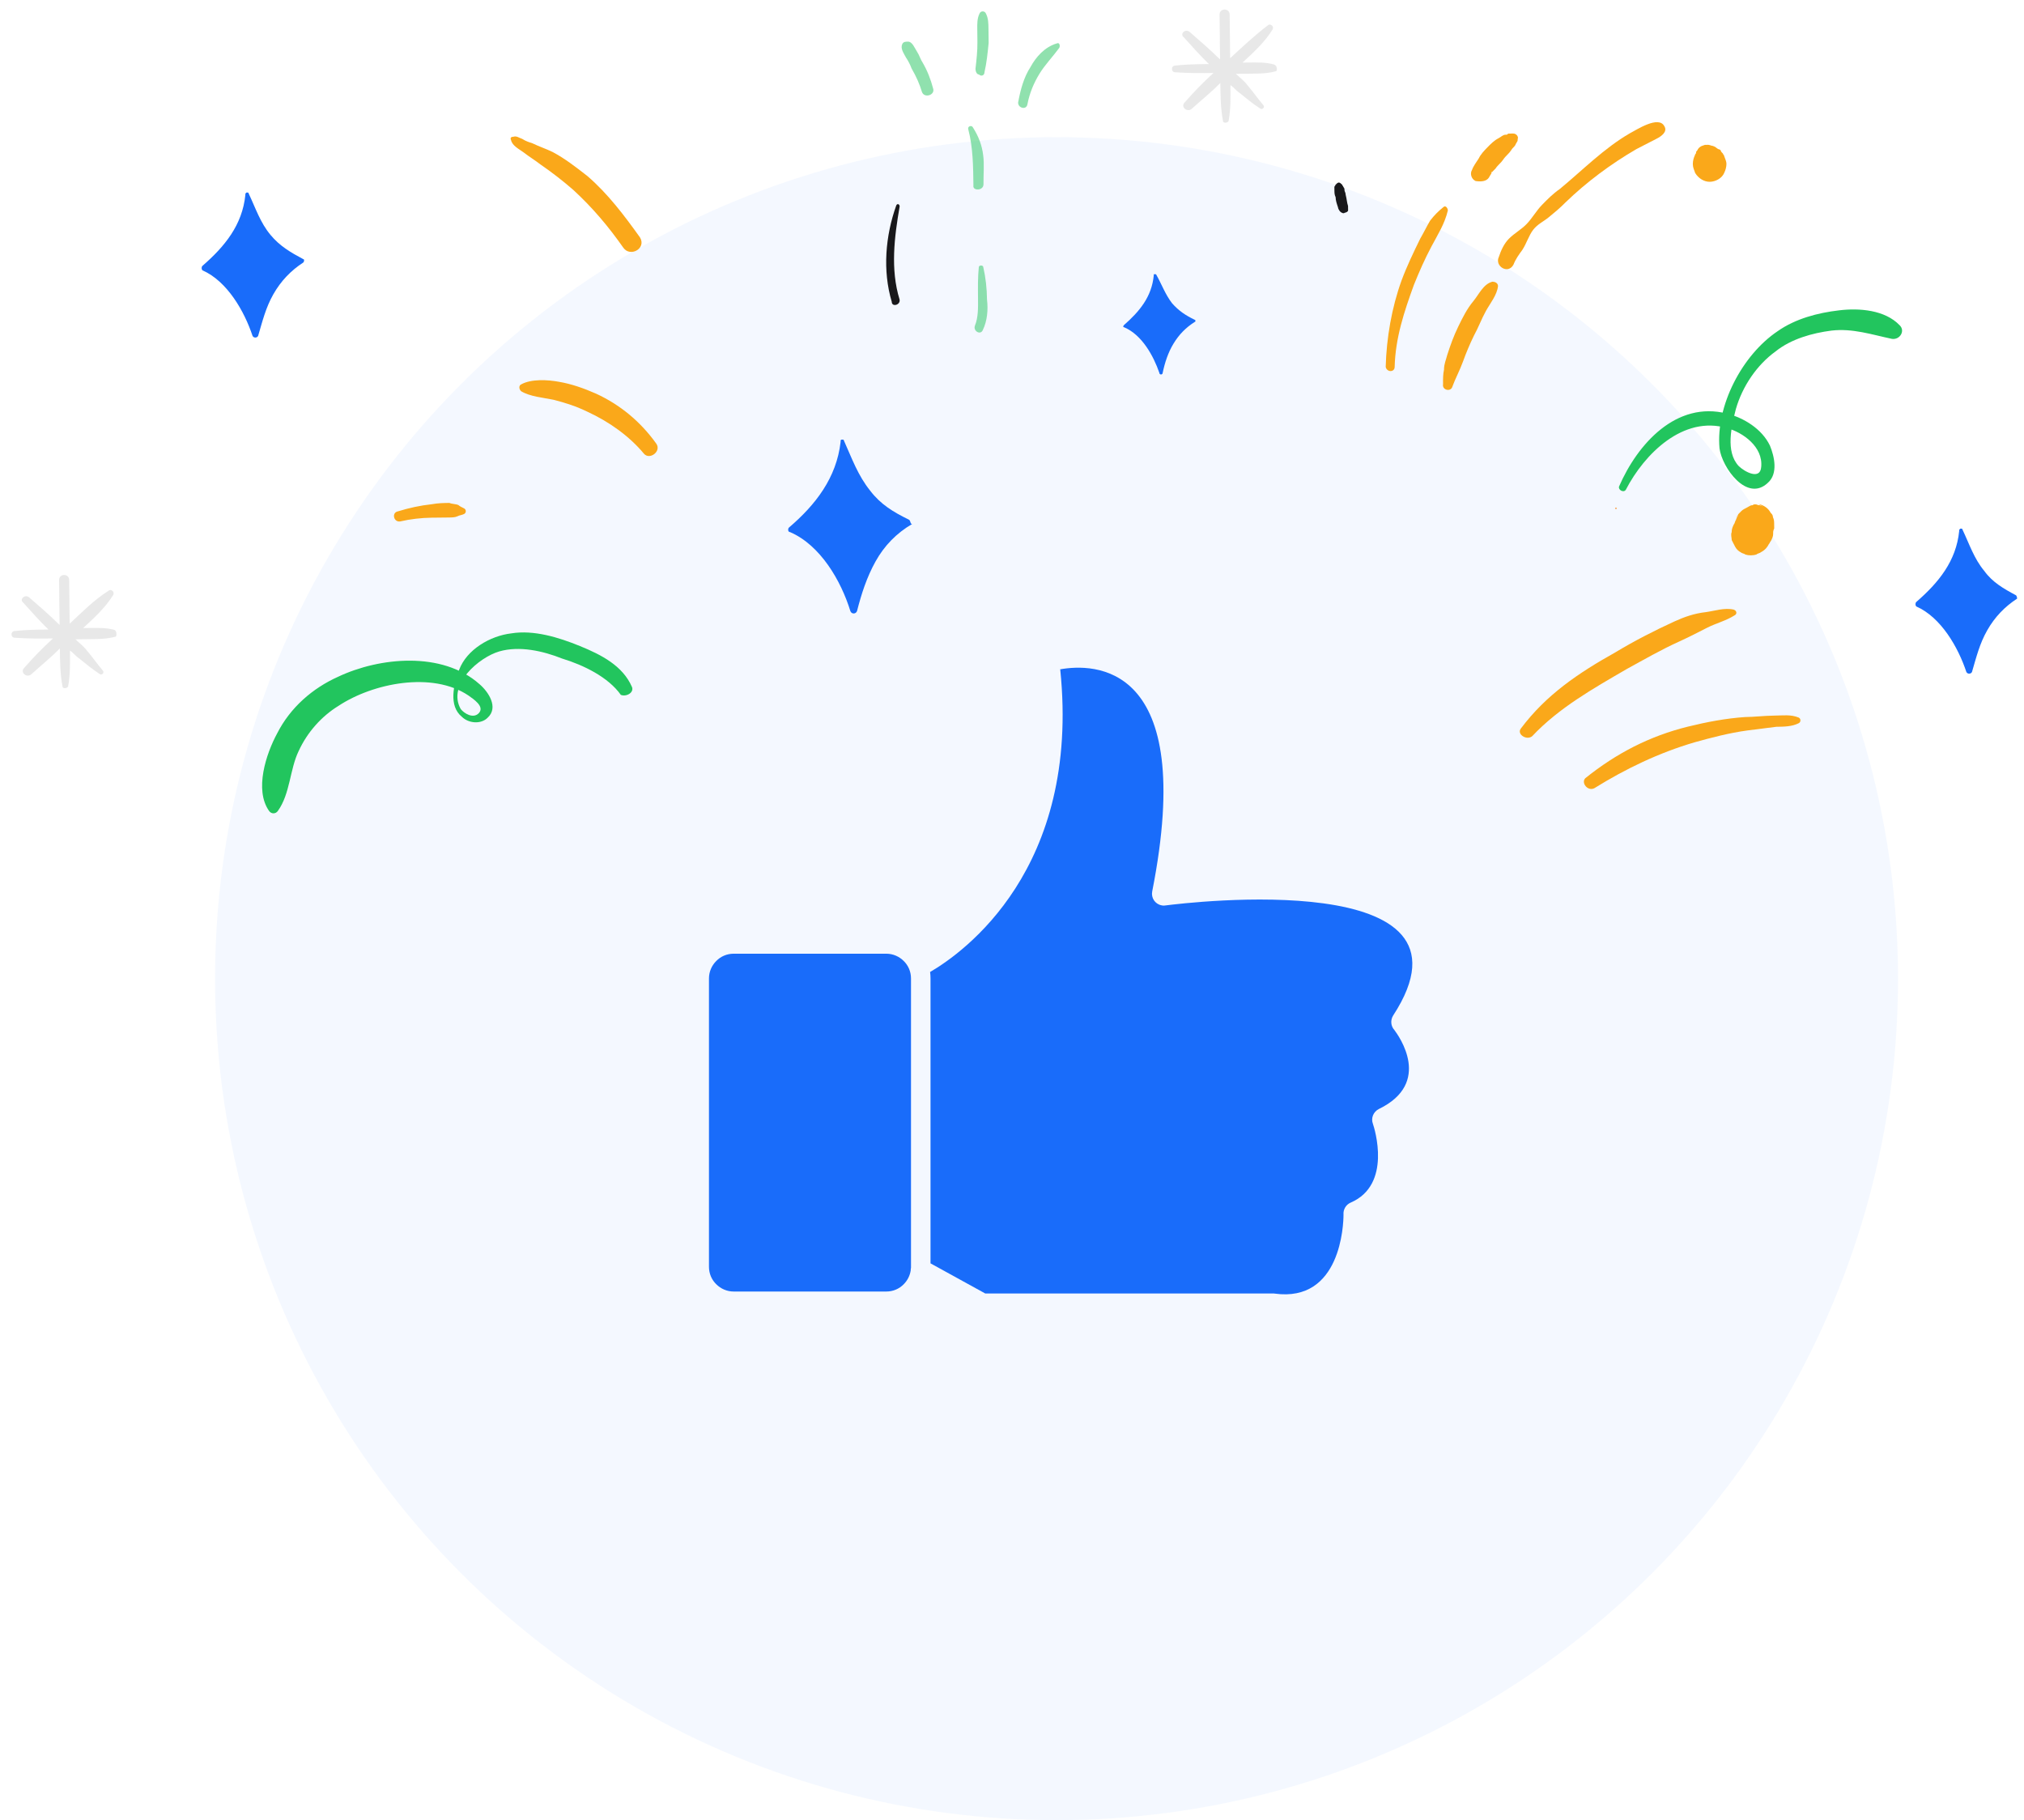 <svg width="278" height="250" viewBox="0 0 278 250" fill="none" xmlns="http://www.w3.org/2000/svg">
<ellipse opacity="0.05" cx="145.119" cy="134.421" rx="115.578" ry="115.578" fill="#196CFA"/>
<path fill-rule="evenodd" clip-rule="evenodd" d="M145.628 91.974C148.441 119.402 132.32 130.842 127.751 133.503C127.789 133.787 127.808 134.089 127.808 134.391V173.523L135.321 177.657H174.831C174.906 177.657 175.001 177.657 175.076 177.676C184.175 178.922 184.534 168.162 184.534 166.821C184.477 166.142 184.855 165.462 185.515 165.179C191.216 162.725 188.8 155.023 188.574 154.363C188.271 153.589 188.63 152.701 189.385 152.324C196.785 148.737 192.122 142.281 191.518 141.47C191.028 140.941 190.952 140.129 191.348 139.487C204.751 118.93 162.882 124.008 160.201 124.348C159.994 124.386 159.767 124.405 159.541 124.348C158.653 124.178 158.087 123.329 158.257 122.441C164.505 90.785 150.102 91.124 145.59 91.936L145.628 91.974Z" fill="#196CFA"/>
<path fill-rule="evenodd" clip-rule="evenodd" d="M125.128 173.994V134.39C125.128 133.446 124.75 132.597 124.127 131.993C123.504 131.37 122.655 130.992 121.73 130.992H100.776C99.832 130.992 98.983 131.37 98.379 131.993C97.756 132.616 97.378 133.465 97.378 134.39V173.994C97.378 174.938 97.756 175.787 98.379 176.391C99.002 177.014 99.851 177.392 100.776 177.392H121.73C122.674 177.392 123.523 177.014 124.127 176.391C124.637 175.882 124.977 175.221 125.09 174.485C125.09 174.372 125.09 174.239 125.128 174.126C125.128 174.088 125.128 174.032 125.128 173.994Z" fill="#196CFA"/>
<path opacity="0.1" d="M174.976 8.853C173.895 8.557 172.818 8.569 171.586 8.583C171.278 8.586 170.97 8.59 170.662 8.593C172.187 7.191 173.711 5.789 174.77 4.084C175.072 3.619 174.451 3.164 174.147 3.475C172.315 4.881 170.639 6.439 168.962 7.997C168.94 5.996 168.918 3.995 168.896 1.994C168.885 1.071 167.5 1.086 167.51 2.01C167.532 4.01 167.556 6.165 167.578 8.166C166.178 6.796 164.778 5.58 163.379 4.364C162.758 3.909 161.997 4.688 162.618 5.142C163.709 6.362 164.801 7.581 166.046 8.798C164.506 8.815 162.967 8.833 161.429 9.004C160.813 9.01 160.824 9.934 161.439 9.927C163.288 10.06 164.982 10.042 166.675 10.023C165.303 11.269 163.933 12.67 162.717 14.069C162.108 14.691 163.04 15.45 163.651 14.982C165.023 13.735 166.396 12.643 167.614 11.398C167.633 13.091 167.653 14.937 167.98 16.627C167.984 16.935 168.599 16.928 168.75 16.618C169.041 15.076 169.022 13.383 169.003 11.69C169.468 11.993 169.781 12.451 170.247 12.754C171.179 13.513 172.111 14.272 173.042 14.878C173.353 15.182 173.81 14.715 173.498 14.411C172.718 13.496 172.092 12.579 171.312 11.665C170.844 11.054 170.223 10.599 169.756 10.143C170.526 10.134 171.141 10.127 171.911 10.119C173.143 10.105 174.066 10.095 175.295 9.773C175.447 9.618 175.44 9.002 174.976 8.853Z" fill="#18181B"/>
<path opacity="0.1" d="M15.737 86.519C14.656 86.223 13.578 86.235 12.347 86.248C12.039 86.252 11.731 86.255 11.423 86.259C12.947 84.856 14.471 83.454 15.53 81.749C15.833 81.284 15.212 80.829 14.907 81.141C12.92 82.394 11.245 84.106 9.569 85.663C9.547 83.663 9.524 81.662 9.502 79.661C9.492 78.738 8.106 78.753 8.117 79.677C8.139 81.677 8.163 83.832 8.185 85.833C6.784 84.463 5.385 83.247 3.986 82.031C3.365 81.576 2.604 82.355 3.224 82.809C4.316 84.029 5.407 85.248 6.652 86.465C5.113 86.483 3.573 86.499 2.036 86.671C1.42 86.677 1.43 87.601 2.046 87.594C3.895 87.727 5.588 87.709 7.282 87.69C5.91 88.936 4.54 90.337 3.323 91.736C2.714 92.358 3.647 93.117 4.257 92.649C5.629 91.402 7.003 90.309 8.221 89.065C8.239 90.757 8.26 92.604 8.587 94.294C8.59 94.602 9.206 94.595 9.356 94.285C9.647 92.743 9.628 91.05 9.61 89.357C10.075 89.66 10.388 90.118 10.853 90.421C11.785 91.18 12.718 91.939 13.648 92.545C13.959 92.849 14.416 92.382 14.105 92.078C13.325 91.163 12.699 90.246 11.919 89.332C11.45 88.721 10.829 88.266 10.362 87.809C11.132 87.801 11.748 87.794 12.518 87.786C13.749 87.772 14.673 87.762 15.901 87.44C16.053 87.285 16.046 86.669 15.737 86.519Z" fill="#18181B"/>
<path d="M41.653 35.593C39.95 34.688 38.4 33.782 37.151 32.257C35.747 30.579 35.109 28.585 34.163 26.595C34.163 26.595 34.161 26.441 34.007 26.442L33.853 26.444C33.853 26.444 33.853 26.444 33.701 26.6C33.701 26.6 33.701 26.6 33.703 26.754C33.287 30.914 30.856 33.865 27.806 36.516C27.654 36.671 27.658 36.979 27.813 37.131C31.217 38.633 33.572 42.763 34.688 46.136C34.845 46.443 35.307 46.437 35.457 46.128C36.051 44.12 36.492 42.268 37.549 40.41C38.607 38.551 39.977 37.151 41.658 36.054C41.81 35.899 41.807 35.591 41.653 35.593Z" fill="#196CFA"/>
<path d="M276.897 81.76C275.193 80.856 273.643 79.95 272.549 78.422C271.144 76.745 270.506 74.751 269.56 72.761C269.56 72.761 269.559 72.607 269.405 72.608L269.251 72.61C269.251 72.61 269.251 72.61 269.099 72.766C269.099 72.766 269.099 72.766 269.1 72.92C268.685 77.08 266.254 80.031 263.204 82.682C263.052 82.838 263.055 83.145 263.211 83.297C266.615 84.799 268.97 88.929 270.085 92.302C270.242 92.609 270.704 92.603 270.855 92.294C271.448 90.286 271.89 88.434 272.947 86.576C274.004 84.717 275.374 83.317 277.056 82.221C277.056 82.221 277.052 81.913 276.897 81.76Z" fill="#196CFA"/>
<path d="M164.082 43.916C162.844 43.314 161.913 42.709 160.978 41.642C160.04 40.421 159.563 39.041 158.778 37.664C158.778 37.664 158.778 37.664 158.624 37.666L158.47 37.667C158.47 37.667 158.47 37.667 158.472 37.821C158.197 40.749 156.525 42.768 154.39 44.639C154.238 44.795 154.24 44.949 154.394 44.947C156.869 45.997 158.441 48.904 159.236 51.204C159.24 51.512 159.701 51.507 159.698 51.199C159.991 49.81 160.437 48.42 161.193 47.18C161.949 45.941 162.863 45.007 164.086 44.224C164.24 44.222 164.236 43.914 164.082 43.916Z" fill="#196CFA"/>
<path d="M124.816 71.363C122.649 70.309 120.944 69.251 119.538 67.419C117.821 65.284 117.025 62.984 115.92 60.533C115.92 60.533 115.919 60.379 115.765 60.381L115.611 60.383C115.611 60.383 115.457 60.385 115.458 60.538L115.46 60.692C114.899 65.624 112.015 69.35 108.354 72.469C108.202 72.624 108.207 73.086 108.515 73.083C112.692 74.883 115.518 79.778 116.795 83.919C116.954 84.379 117.57 84.372 117.719 83.909C118.309 81.594 119.053 79.276 120.261 77.108C121.469 74.94 123.143 73.228 125.285 71.973C124.977 71.977 125.126 71.513 124.816 71.363Z" fill="#196CFA"/>
<path d="M87.897 32.6C85.708 29.546 83.52 26.645 80.722 24.214C79.169 23 77.616 21.785 75.912 20.881C74.983 20.429 74.056 20.132 73.127 19.68C72.664 19.532 72.2 19.383 71.735 19.08C71.272 18.931 70.96 18.627 70.5 18.786C70.192 18.789 70.04 18.945 70.197 19.251C70.36 20.019 71.289 20.47 71.909 20.925C72.686 21.532 73.461 21.985 74.237 22.592C75.789 23.653 77.342 24.867 78.741 26.083C81.386 28.516 83.57 31.108 85.604 34.01C86.543 35.385 88.838 34.128 87.897 32.6Z" fill="#FAA81A"/>
<path d="M86.8 94.35C85.536 91.44 82.594 89.933 79.656 88.734C76.717 87.535 73.318 86.496 70.244 86.992C67.323 87.332 64.11 89.215 63.063 91.997C62.316 94.006 61.578 96.938 63.443 98.457C64.377 99.37 66.072 99.505 66.985 98.572C68.51 97.169 67.1 95.03 65.857 93.967C60.725 89.406 52.113 90.271 46.446 92.95C42.922 94.529 39.872 97.179 38.064 100.739C36.555 103.526 34.916 108.47 36.95 111.372C37.263 111.83 37.879 111.823 38.182 111.358C39.849 109.031 39.812 105.645 41.016 103.169C42.219 100.539 44.196 98.362 46.49 96.952C51.228 93.821 59.37 92.191 64.334 95.523C64.955 95.978 66.66 97.036 65.747 97.97C64.986 98.748 63.746 97.992 63.277 97.381C61.392 94.016 65.816 90.273 68.578 89.473C71.341 88.673 74.582 89.406 77.211 90.454C80.146 91.346 83.552 93.001 85.273 95.444C86.046 95.744 87.117 95.116 86.8 94.35Z" fill="#22C55E"/>
<path d="M221.955 69.902C222.109 69.9 222.107 69.746 221.953 69.748C221.799 69.749 221.801 69.903 221.955 69.902Z" fill="#F77E08"/>
<path d="M223.309 67.27C225.871 62.316 231.201 57.024 237.226 58.804C239.388 59.396 242.181 61.366 241.904 64.139C241.77 65.988 239.601 64.781 238.823 64.02C236.954 62.039 237.838 58.489 238.428 56.174C239.318 53.086 241.287 50.14 243.883 48.264C246.02 46.547 248.936 45.745 251.55 45.408C254.472 45.068 257.099 45.963 259.877 46.547C260.956 46.689 261.712 45.45 260.934 44.689C258.909 42.556 255.365 42.288 252.597 42.626C249.675 42.967 246.605 43.77 244.161 45.49C239.27 48.777 235.652 55.743 236.179 61.586C236.516 64.199 239.957 69.086 242.851 66.284C244.223 65.037 243.736 62.734 243.103 61.202C242 58.905 239.52 57.393 237.204 56.803C230.255 55.033 224.932 60.941 222.38 66.819C222.231 67.282 223.006 67.735 223.309 67.27Z" fill="#22C55E"/>
<path d="M90.127 60.913C87.937 57.859 85.141 55.581 81.891 54.078C80.189 53.328 78.489 52.731 76.792 52.442C75.249 52.151 72.938 52.023 71.561 52.807C71.255 52.965 71.26 53.426 71.571 53.731C72.811 54.487 74.66 54.62 76.049 54.913C77.748 55.355 79.138 55.802 80.686 56.554C83.627 57.907 86.42 59.877 88.448 62.317C89.228 63.232 90.908 61.982 90.127 60.913Z" fill="#FAA81A"/>
<path d="M54.987 71.615C56.369 71.292 57.907 71.121 59.292 71.105C60.062 71.097 60.832 71.088 61.602 71.08C62.064 71.075 62.525 71.07 62.832 70.912C63.138 70.755 63.446 70.752 63.752 70.594C64.058 70.437 64.053 69.975 63.743 69.825C63.434 69.674 63.124 69.524 62.968 69.372C62.659 69.221 62.043 69.228 61.733 69.077C60.964 69.086 60.194 69.094 59.272 69.259C57.734 69.43 56.198 69.754 54.664 70.233C53.742 70.397 54.065 71.779 54.987 71.615Z" fill="#FAA81A"/>
<path d="M218.99 108.259C223.272 105.595 227.866 103.389 232.777 101.95C235.08 101.308 237.536 100.665 239.996 100.33C241.38 100.161 242.609 99.993 243.993 99.824C245.071 99.812 246.149 99.8 247.067 99.328C247.373 99.171 247.368 98.709 247.059 98.559C245.976 98.109 244.9 98.275 243.668 98.289C242.283 98.304 241.053 98.472 239.667 98.487C237.052 98.67 234.44 99.161 231.83 99.805C226.609 101.094 222.016 103.454 217.743 106.888C217.134 107.51 218.072 108.731 218.99 108.259Z" fill="#FAA81A"/>
<path d="M210.445 101.121C214.098 97.232 218.841 94.563 223.43 91.896C225.726 90.639 228.174 89.226 230.625 88.122C232.004 87.491 233.228 86.862 234.453 86.232C235.678 85.603 237.06 85.28 238.283 84.497C238.589 84.34 238.584 83.878 238.12 83.729C236.885 83.435 235.505 83.912 234.275 84.079C232.737 84.25 231.357 84.728 229.978 85.359C227.221 86.62 224.465 88.036 221.865 89.604C216.816 92.431 212.384 95.404 208.894 100.06C208.287 100.837 209.683 101.745 210.445 101.121Z" fill="#FAA81A"/>
<path d="M185.156 28.29C184.997 27.829 184.992 27.368 184.831 26.754C184.828 26.446 184.672 26.294 184.67 26.14C184.669 25.986 184.667 25.832 184.511 25.68C184.51 25.526 184.356 25.528 184.354 25.374C184.198 25.222 184.043 25.07 183.889 25.071C183.735 25.073 183.583 25.229 183.43 25.384C183.432 25.538 183.278 25.54 183.28 25.694C183.281 25.848 183.283 26.002 183.285 26.155C183.288 26.463 183.292 26.771 183.449 27.077C183.454 27.539 183.613 27.999 183.772 28.459L183.771 28.305L183.772 28.459C183.774 28.613 183.931 28.919 184.087 29.071C184.243 29.223 184.552 29.374 184.705 29.218C184.858 29.216 185.165 29.059 185.163 28.905C185.163 28.905 185.16 28.597 185.156 28.29Z" fill="#18181B"/>
<path d="M191.559 50.383C191.669 46.38 192.861 42.827 194.206 39.118C194.955 37.262 195.706 35.561 196.611 33.858C197.516 32.155 198.424 30.759 198.866 28.907C198.862 28.599 198.549 28.141 198.245 28.453C197.482 29.077 197.025 29.543 196.418 30.32C195.965 31.094 195.513 32.023 195.06 32.797C194.156 34.654 193.253 36.511 192.506 38.521C191.161 42.23 190.437 46.394 190.328 50.397C190.49 51.164 191.568 51.152 191.559 50.383Z" fill="#FAA81A"/>
<path d="M204.512 24.381C204.662 24.072 204.814 23.916 204.965 23.606C204.965 23.606 204.967 23.76 204.813 23.762C204.813 23.762 204.811 23.608 204.965 23.606L205.117 23.451C205.269 23.295 205.269 23.295 205.422 23.14C205.724 22.674 206.183 22.361 206.486 21.896C206.788 21.431 207.247 21.118 207.55 20.653C207.7 20.344 208.006 20.186 208.157 19.877C208.155 19.723 208.309 19.721 208.307 19.567C208.46 19.412 208.458 19.258 208.456 19.104C208.607 18.795 208.294 18.336 207.832 18.341C207.678 18.343 207.524 18.345 207.216 18.348C207.062 18.35 207.064 18.504 206.91 18.506C206.91 18.506 206.91 18.506 206.756 18.507C206.91 18.506 206.91 18.506 206.756 18.507C206.448 18.511 206.144 18.822 205.837 18.979C205.225 19.294 204.768 19.761 204.312 20.227C203.855 20.694 203.398 21.161 203.097 21.78C202.794 22.245 202.339 22.866 202.19 23.329C201.888 23.794 202.05 24.562 202.669 24.863C203.595 25.007 204.209 24.846 204.512 24.381Z" fill="#FAA81A"/>
<path d="M199.443 53.22C199.891 51.984 200.495 50.9 200.943 49.663C201.391 48.427 201.841 47.345 202.443 46.107C203.047 45.023 203.495 43.786 204.099 42.702C204.703 41.618 205.614 40.531 205.755 39.298C205.75 38.836 205.286 38.687 204.978 38.691C203.75 39.012 203.15 40.404 202.39 41.336C201.478 42.423 200.876 43.661 200.274 44.9C199.672 46.138 199.224 47.374 198.777 48.764C198.63 49.381 198.329 50 198.338 50.77C198.191 51.387 198.199 52.157 198.206 52.772C198.06 53.543 199.141 53.839 199.443 53.22Z" fill="#FAA81A"/>
<path d="M207.879 36.35C208.178 35.577 208.633 34.956 209.088 34.336C209.694 33.405 209.99 32.325 210.597 31.548C211.204 30.772 211.971 30.456 212.734 29.832C213.496 29.207 214.259 28.583 215.021 27.805C217.915 25.003 221.274 22.503 224.793 20.463C225.712 19.991 226.63 19.519 227.549 19.047C228.161 18.732 229.078 18.107 228.607 17.342C227.821 15.812 224.764 17.846 223.845 18.319C220.327 20.358 217.434 23.315 214.23 25.967C213.313 26.593 212.552 27.371 211.791 28.149C211.03 28.927 210.426 30.011 209.665 30.789C208.904 31.567 207.985 32.039 207.224 32.817C206.615 33.44 206.163 34.368 205.866 35.295C205.263 36.533 207.124 37.744 207.879 36.35Z" fill="#FAA81A"/>
<path opacity="0.5" d="M134.998 45.315C135.6 44.077 135.737 42.536 135.567 41.153C135.55 39.614 135.379 38.077 135.056 36.695C135.053 36.387 134.437 36.394 134.44 36.702C134.302 38.089 134.317 39.474 134.334 41.013C134.348 42.244 134.363 43.629 133.913 44.712C133.614 45.484 134.698 46.088 134.998 45.315Z" fill="#22C55E"/>
<g opacity="0.5">
<path d="M135.085 25.305C135.069 23.92 135.208 22.533 135.04 21.303C134.871 19.92 134.396 18.694 133.612 17.471C133.455 17.165 132.841 17.326 133 17.786C133.643 20.242 133.672 22.858 133.701 25.474C133.556 26.245 135.095 26.228 135.085 25.305Z" fill="#22C55E"/>
</g>
<path opacity="0.5" d="M128.163 12.144C127.842 10.916 127.366 9.69 126.738 8.62C126.425 8.161 126.265 7.548 125.952 7.089C125.639 6.631 125.321 5.711 124.705 5.718C124.397 5.721 124.089 5.725 123.938 6.034C123.637 6.653 124.106 7.264 124.421 7.876C124.734 8.334 125.048 8.946 125.208 9.406C125.835 10.477 126.309 11.549 126.629 12.623C126.947 13.543 128.481 13.064 128.163 12.144Z" fill="#22C55E"/>
<path opacity="0.5" d="M135.22 9.912C135.514 8.677 135.653 7.29 135.792 5.903C135.785 5.288 135.776 4.518 135.769 3.903C135.763 3.287 135.754 2.518 135.439 1.905C135.28 1.445 134.664 1.452 134.516 1.916C134.215 2.535 134.223 3.304 134.23 3.92C134.237 4.535 134.244 5.151 134.25 5.767C134.264 6.998 134.124 8.231 133.983 9.463C133.987 9.771 134.146 10.231 134.454 10.228C134.765 10.532 135.225 10.373 135.22 9.912Z" fill="#22C55E"/>
<path opacity="0.5" d="M141.122 14.31C141.413 12.768 142.013 11.376 142.769 10.136C143.525 8.897 144.591 7.807 145.501 6.566C145.652 6.256 145.493 5.796 145.186 5.954C143.498 6.434 142.282 7.833 141.527 9.227C140.619 10.622 140.176 12.32 139.885 13.862C139.588 14.789 140.978 15.236 141.122 14.31Z" fill="#22C55E"/>
<path d="M242.946 74.748C243.098 74.592 243.096 74.438 243.249 74.283C243.399 73.973 243.55 73.664 243.546 73.356C243.543 73.048 243.541 72.894 243.692 72.585L243.69 72.431C243.688 72.277 243.687 72.123 243.685 71.969C243.682 71.661 243.678 71.354 243.521 71.047C243.517 70.74 243.362 70.588 243.206 70.435C242.891 69.823 242.27 69.368 241.499 69.223C241.809 69.373 242.118 69.524 242.429 69.828C242.118 69.524 241.809 69.373 241.501 69.377C241.191 69.226 240.883 69.23 240.731 69.385C240.423 69.389 240.271 69.544 239.965 69.702C239.658 69.859 239.354 70.17 239.203 70.48C239.662 70.167 239.966 69.856 240.425 69.543C240.271 69.544 240.119 69.7 239.965 69.702C239.658 69.859 239.352 70.016 239.2 70.172C239.048 70.328 238.896 70.483 238.743 70.639C238.745 70.793 238.591 70.794 238.593 70.948C238.594 71.102 238.442 71.258 238.444 71.412C238.596 71.256 238.593 70.948 238.745 70.793C238.747 70.947 238.593 70.948 238.594 71.102C238.596 71.256 238.442 71.258 238.444 71.412C238.292 71.567 238.295 71.875 238.143 72.031C237.992 72.34 237.842 72.65 237.847 73.111C237.696 73.421 237.855 73.881 237.859 74.189C238.016 74.495 238.174 74.801 238.331 75.107C238.488 75.413 238.8 75.717 239.109 75.868C239.265 76.02 239.573 76.017 239.728 76.169C240.192 76.318 240.808 76.311 241.268 76.152C241.42 75.996 241.728 75.993 241.88 75.837C242.493 75.523 242.795 75.057 242.946 74.748Z" fill="#FAA81A"/>
<path d="M236.811 21.407C236.81 21.253 236.656 21.255 236.654 21.101C236.498 20.949 236.343 20.797 236.341 20.643C236.341 20.643 236.185 20.491 236.031 20.492C235.722 20.342 235.72 20.188 235.257 20.039C235.103 20.041 234.793 19.89 234.639 19.892C234.485 19.894 234.177 19.897 234.177 19.897L233.717 20.056C233.411 20.214 233.259 20.369 233.108 20.679C232.956 20.834 232.956 20.834 232.958 20.988C232.959 21.142 232.805 21.144 232.807 21.298C232.657 21.607 232.508 22.071 232.513 22.532C232.518 22.994 232.675 23.3 232.834 23.76C233.305 24.524 234.08 24.978 234.849 24.969C235.619 24.961 236.538 24.489 236.837 23.716C236.988 23.406 237.136 22.943 237.131 22.481C237.128 22.173 236.971 21.867 236.811 21.407Z" fill="#FAA81A"/>
<path d="M123.557 41.131C122.279 36.99 122.846 32.52 123.569 28.356C123.566 28.048 123.256 27.898 123.106 28.207C121.612 32.379 121.203 37.155 122.483 41.451C122.491 42.22 123.719 41.899 123.557 41.131Z" fill="#18181B"/>
</svg>
